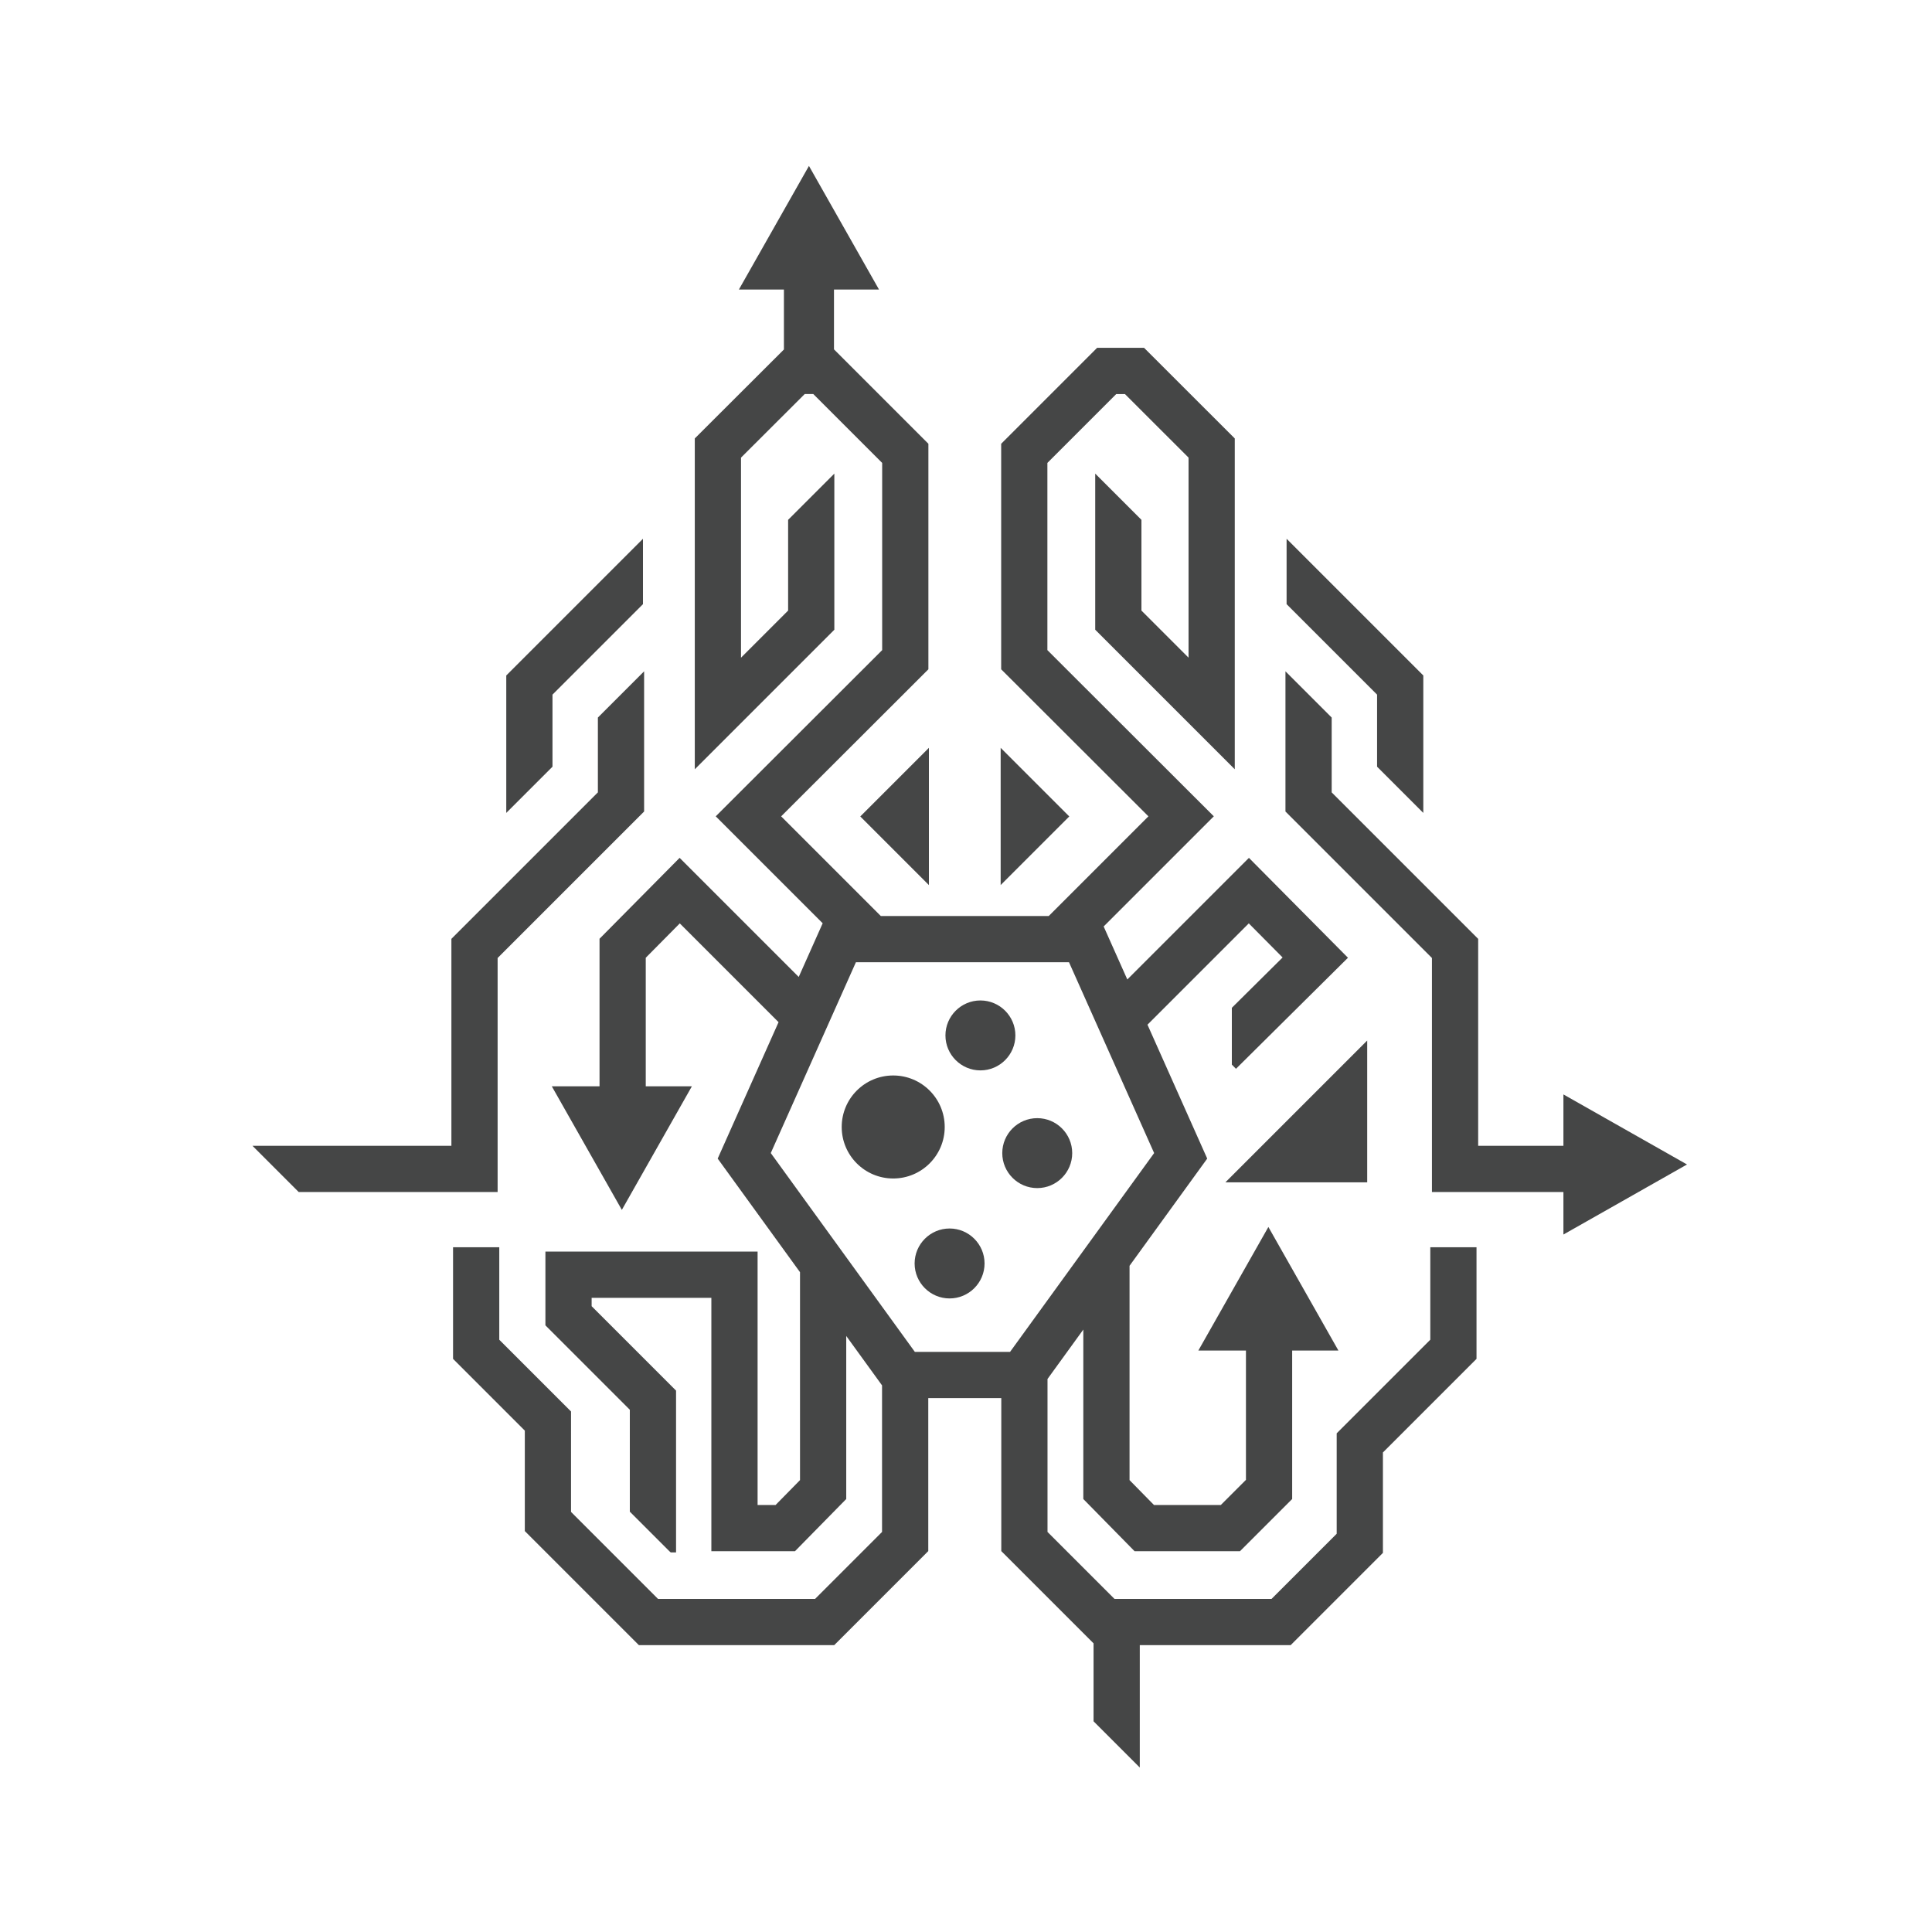 
            <svg version="1.1" id="Layer_1" xmlns="http://www.w3.org/2000/svg" xmlns:xlink="http://www.w3.org/1999/xlink" x="0px" y="0px" width="512px" height="512px" viewBox="0 0 512 512" enable-background="new 0 0 512 512" xml:space="preserve"><path fill="#454646" d="M362.323 313.33v-37.578l-37.579 37.578z"></path><circle fill="#454646" cx="236.71" cy="298.662" r="13.649"></circle><path fill="#454646" d="M251.65 325.564c-5.11 0-9.267 4.158-9.267 9.267 0 5.11 4.157 9.268 9.267 9.268s9.268-4.158 9.268-9.268-4.158-9.267-9.268-9.267zM259.82 283.665c5.11 0 9.267-4.157 9.267-9.268 0-5.109-4.158-9.266-9.268-9.266s-9.267 4.157-9.267 9.266c0 5.11 4.157 9.268 9.267 9.268zM265.612 305.59c0 5.11 4.157 9.267 9.267 9.267s9.267-4.157 9.267-9.267c0-5.11-4.157-9.267-9.267-9.267s-9.267 4.157-9.267 9.267zM246.17 234.554v-36.371l-18.186 18.185zM447.078 308.599l-32.757-18.565v13.615H391.73v-54.842l-38.82-38.82v-19.828l-12.25-12.25v37.152l38.82 38.82v62.018h34.842v11.264z"></path><path fill="#454646" d="M379.042 355.041l-24.805 24.806v26.614l-17.27 17.268h-41.615l-17.75-17.749v-40.537l9.49-13.095v44.908l13.585 13.83h27.93l13.834-13.833v-39.339h12.26l-18.565-32.757-18.564 32.757h12.619v34.265l-6.658 6.658h-17.717l-6.473-6.592v-56.8l20.584-28.406-15.831-35.485 26.849-26.849 8.959 9.036-13.453 13.338v15.05l1.096 1.115 29.68-29.43-26.245-26.47-32.231 32.23-6.269-14.05 29.192-29.192-44.103-44.042v-49.613l18.247-18.247h2.303l16.858 16.843v53.021l-12.484-12.484v-24.047l-12.25-12.25v41.37l36.984 36.985v-87.67L303.192 92.18h-12.448l-25.423 25.423v59.767l39.023 38.967-26.417 26.417h-44.5l-26.416-26.416 39.023-38.968v-59.767l-25.02-25.021V76.729h11.93L214.38 43.972l-18.565 32.757h11.932v15.89l-23.622 23.575v87.674l36.984-36.984v-41.371l-12.25 12.25v24.047l-12.483 12.484v-53.018l16.89-16.857h2.26l18.258 18.258v49.613l-44.104 44.042 28.34 28.34-6.348 14.231-31.563-31.563-21.226 21.44v39.096H146.23l18.565 32.757 18.564-32.757h-12.227v-34.059l9.019-9.109 26.175 26.175-16.131 36.156 21.816 30.105v55.101l-6.473 6.592h-4.77v-67.15H144.54v19.54l22.37 22.37v27.01l10.501 10.5.335.293h1.414v-42.877l-22.37-22.37v-2.215h31.727v67.149h22.16l13.584-13.831v-43.21l9.49 13.096v38.839l-17.75 17.749h-41.614l-23.057-23.057V374.06l-19.018-19.019v-24.504h-12.25v29.578l19.018 19.019v26.613l30.232 30.233h51.764l24.925-24.925v-40.54h19.35v40.54l24.452 24.452v20.657l12.25 12.25v-32.433h39.987l24.446-24.447v-26.613l24.805-24.806v-29.578h-12.25v24.504zm-174.779-49.466l22.562-50.57h56.473l22.562 50.57-38.185 52.69h-25.227L223.19 331.69l-18.926-26.115z"></path><path fill="#454646" d="M265.185 198.183v36.37l18.185-18.185zM131.875 253.88l38.82-38.82v-37.15l-12.25 12.25v19.826l-38.82 38.82v54.843H66.907l12.25 12.25h52.718zM146.415 184.083l23.98-23.979V142.78l-36.23 36.23v36.419l12.25-12.25zM364.94 203.179l12.25 12.25v-36.42l-36.23-36.229v17.324l23.98 23.979z"></path></svg>
          